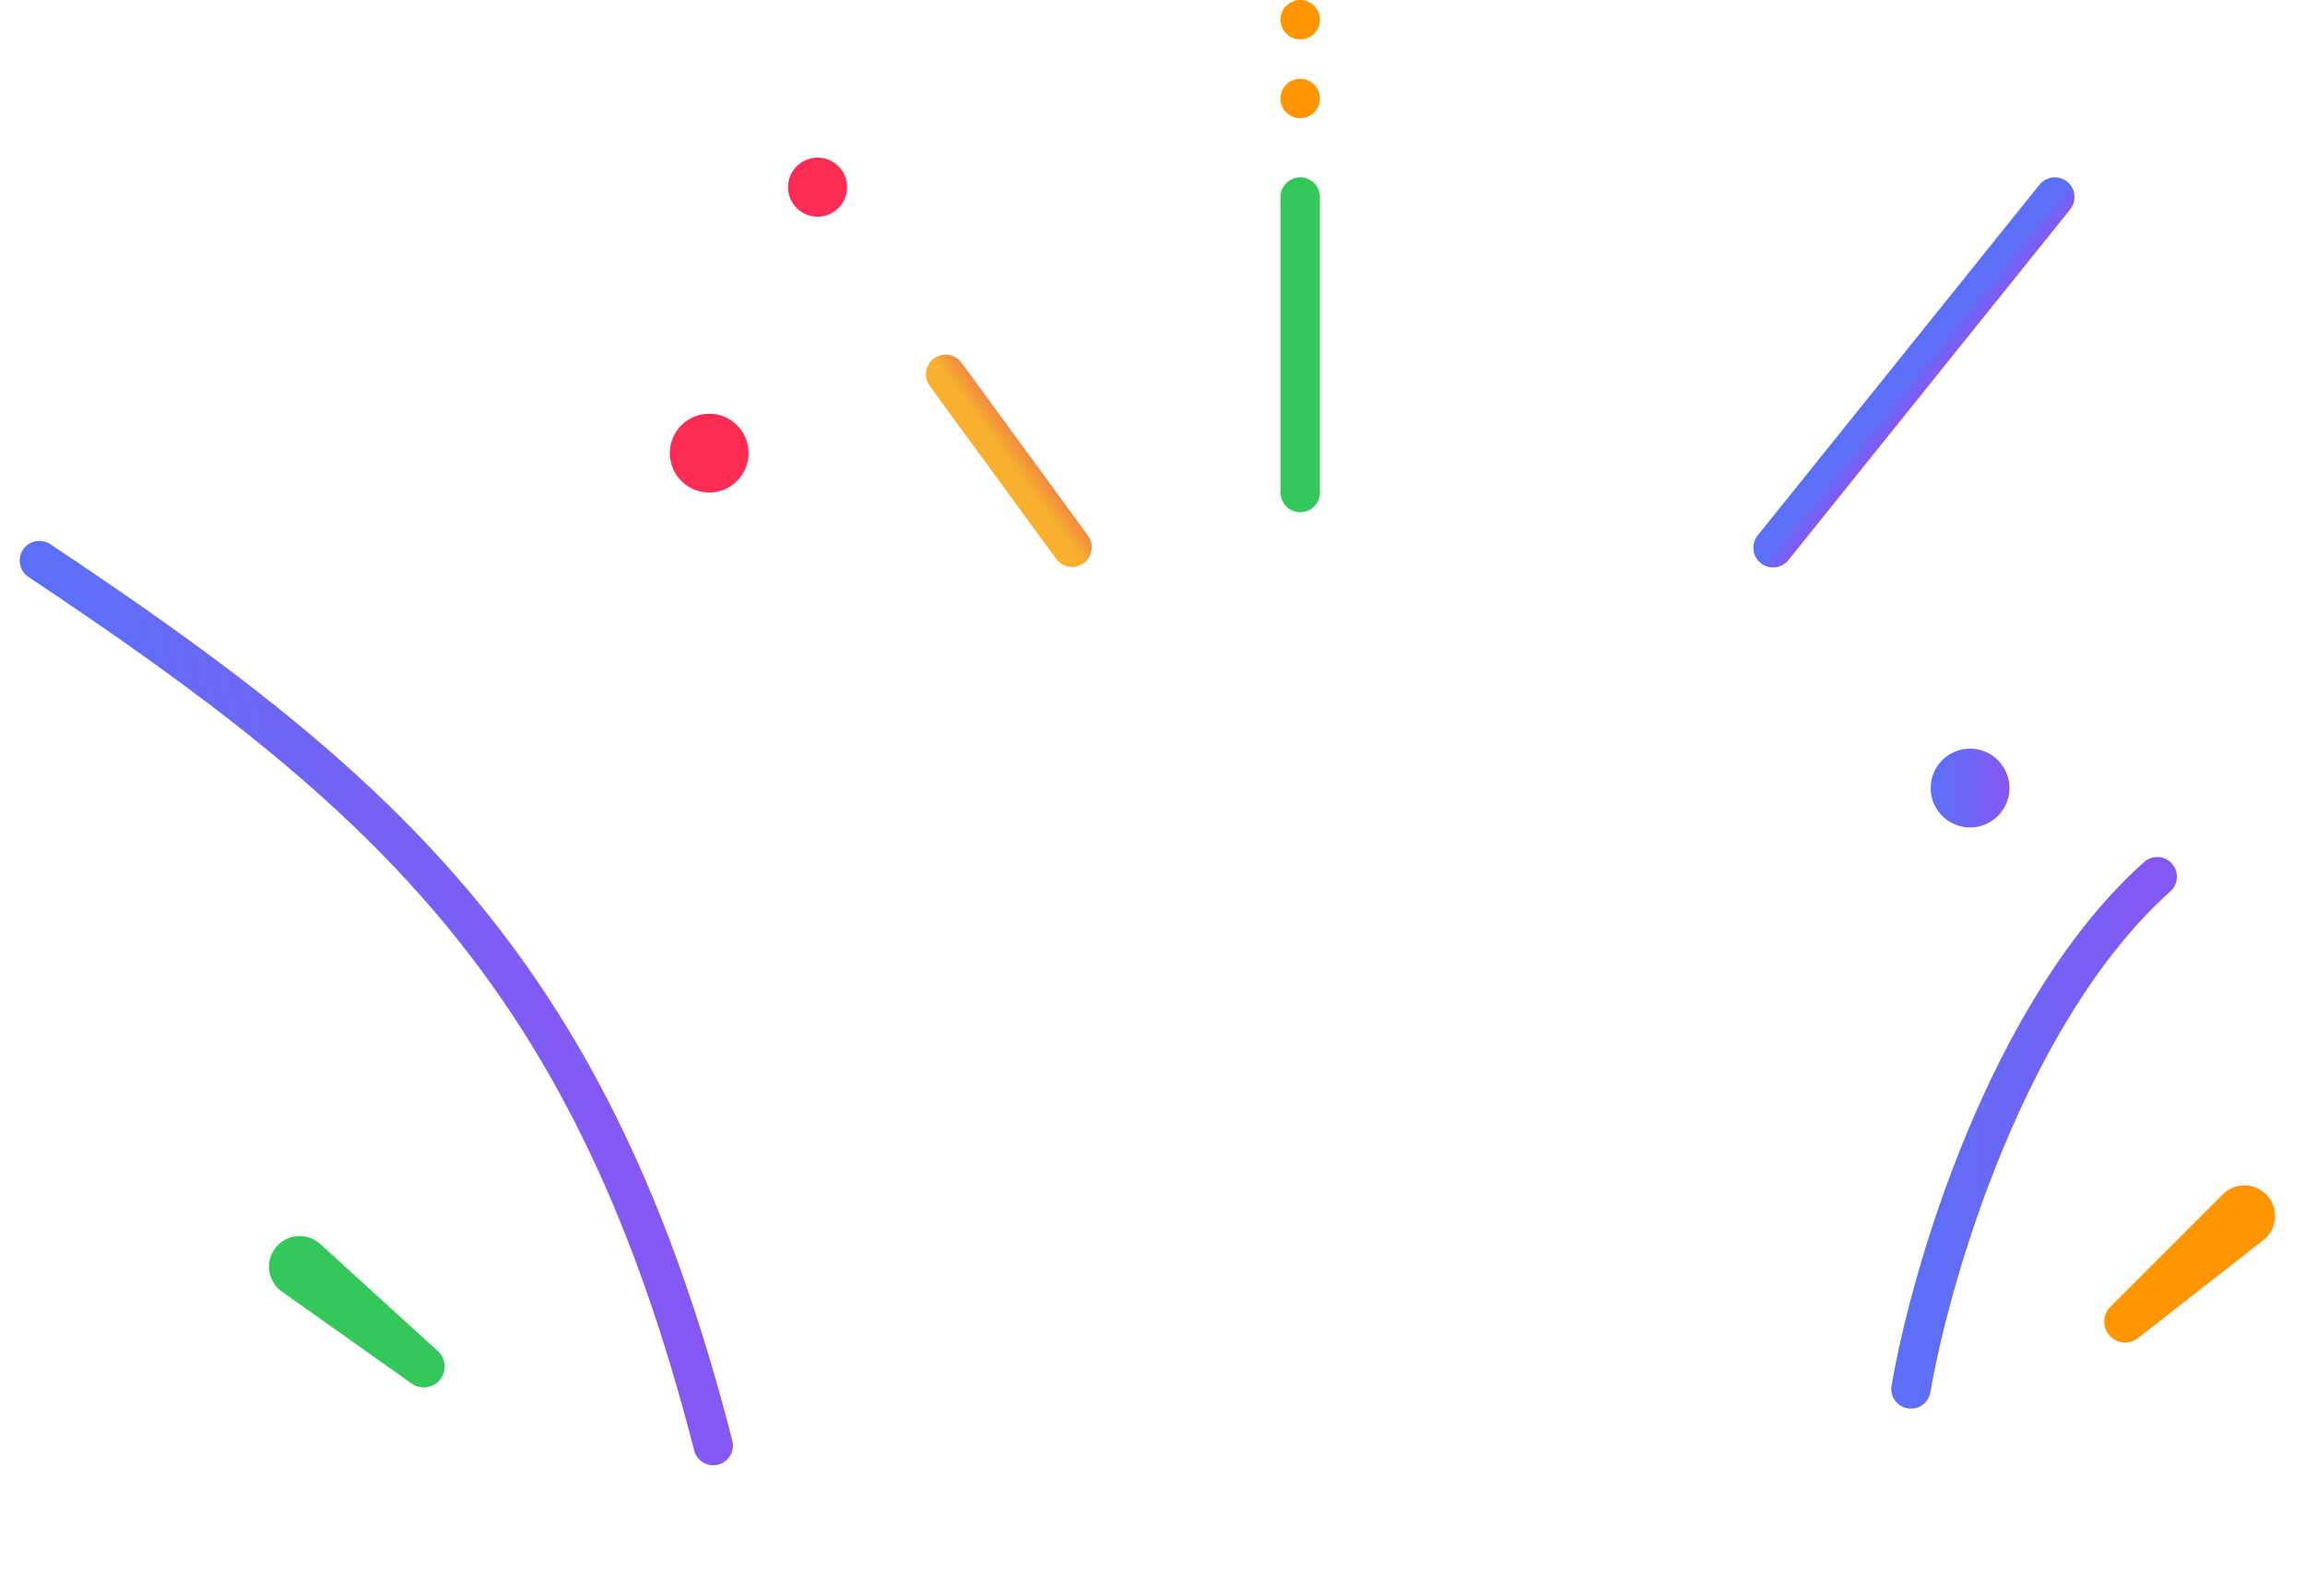 <svg width="117" height="81" viewBox="0 0 117 81" fill="none" xmlns="http://www.w3.org/2000/svg">
<path d="M66 25L66 10" stroke="#34C759" stroke-width="2" stroke-linecap="round"/>
<path d="M90 27.803L104.303 10" stroke="url(#paint0_linear)" stroke-width="2" stroke-linecap="round"/>
<path d="M54.419 27.778L48 19" stroke="url(#paint1_linear)" stroke-width="2" stroke-linecap="round"/>
<path d="M36.204 73.377C30.131 49.642 19.917 40.385 2 28.454" stroke="url(#paint2_linear)" stroke-width="2" stroke-linecap="round"/>
<path d="M97 70.5C98 64.667 101.9 51.3 109.5 44.5" stroke="url(#paint3_linear)" stroke-width="2" stroke-linecap="round"/>
<circle cx="66" cy="5" r="1" fill="#FF9500"/>
<circle cx="66" cy="1" r="1" fill="#FF9500"/>
<path d="M13.973 63.352C14.525 62.626 15.582 62.529 16.256 63.144L22.225 68.579C22.622 68.94 22.686 69.54 22.376 69.977C22.038 70.455 21.375 70.568 20.897 70.229L14.311 65.561C13.594 65.053 13.441 64.052 13.973 63.352Z" fill="#34C759"/>
<path d="M115.064 60.662C115.688 61.328 115.605 62.386 114.886 62.948L108.525 67.919C108.103 68.249 107.501 68.212 107.122 67.833C106.707 67.419 106.707 66.747 107.122 66.333L112.83 60.624C113.451 60.003 114.464 60.02 115.064 60.662Z" fill="#FF9500"/>
<circle cx="36" cy="23" r="2" fill="#FF2D55"/>
<circle cx="100" cy="40" r="2" fill="url(#paint4_linear)"/>
<circle cx="41.5" cy="9.5" r="1.5" fill="#FF2D55"/>
<defs>
<linearGradient id="paint0_linear" x1="97.151" y1="18.902" x2="97.931" y2="19.528" gradientUnits="userSpaceOnUse">
<stop stop-color="#5B70F6"/>
<stop offset="1" stop-color="#8658F3"/>
</linearGradient>
<linearGradient id="paint1_linear" x1="51.209" y1="23.389" x2="52.017" y2="22.799" gradientUnits="userSpaceOnUse">
<stop stop-color="#F8B02E"/>
<stop offset="1" stop-color="#F08A41"/>
</linearGradient>
<linearGradient id="paint2_linear" x1="8.446" y1="53.642" x2="29.759" y2="48.188" gradientUnits="userSpaceOnUse">
<stop stop-color="#5B70F6"/>
<stop offset="1" stop-color="#8658F3"/>
</linearGradient>
<linearGradient id="paint3_linear" x1="97" y1="57.5" x2="109.5" y2="57.5" gradientUnits="userSpaceOnUse">
<stop stop-color="#5B70F6"/>
<stop offset="1" stop-color="#8658F3"/>
</linearGradient>
<linearGradient id="paint4_linear" x1="98" y1="40" x2="102" y2="40" gradientUnits="userSpaceOnUse">
<stop stop-color="#5B70F6"/>
<stop offset="1" stop-color="#8658F3"/>
</linearGradient>
</defs>
</svg>
